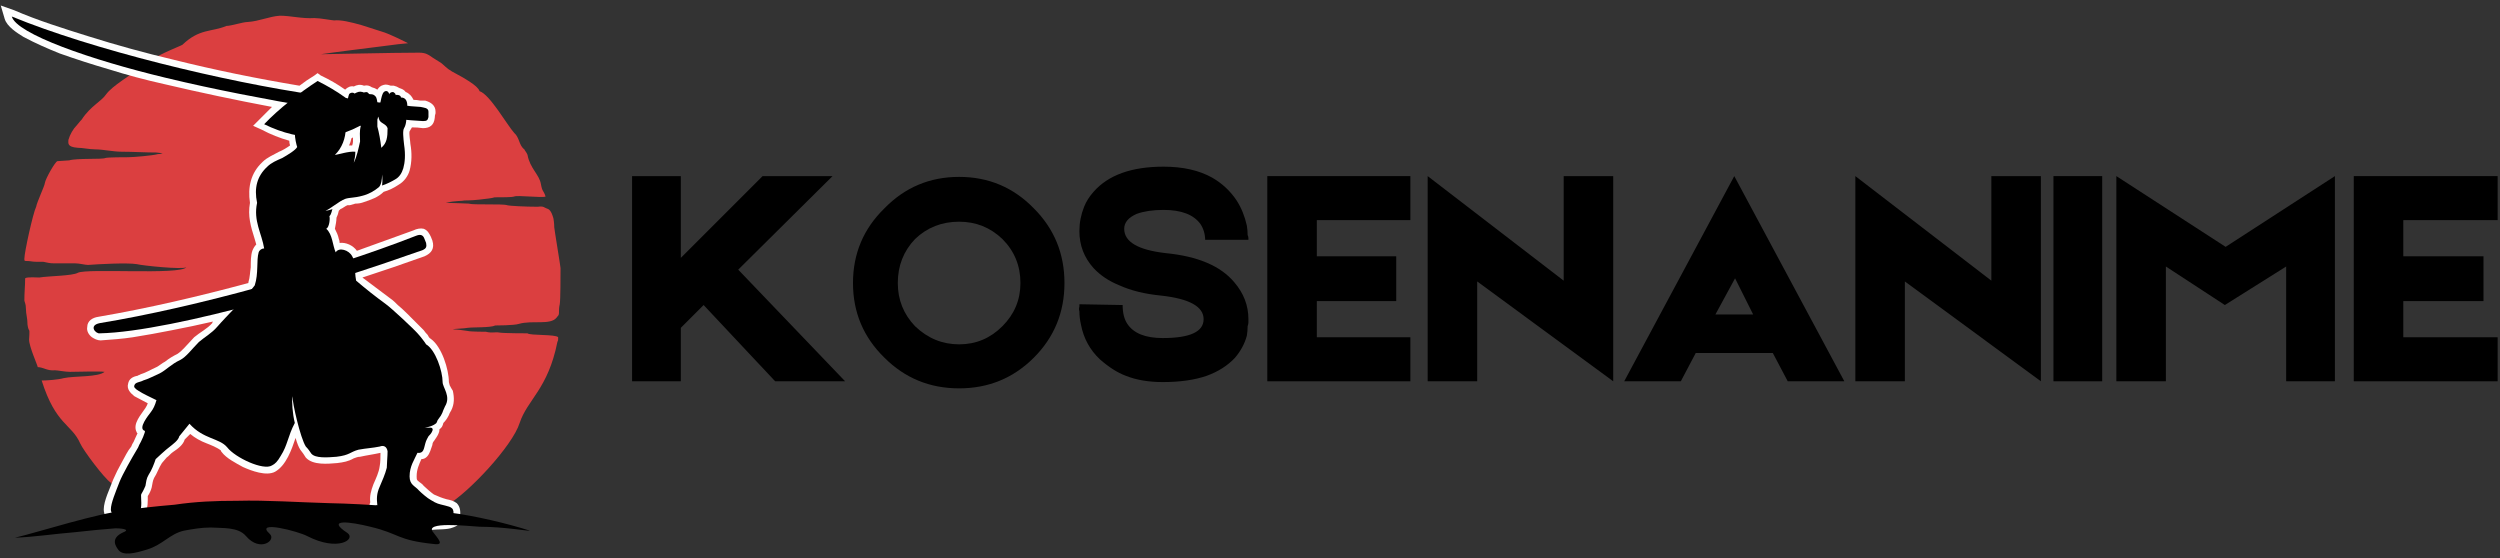 <svg version="1.2" xmlns="http://www.w3.org/2000/svg" viewBox="0 0 318 71" width="318" height="71"><rect x="0" y="0" width="318" height="71" fill="#333333" stroke="none"/><defs><clipPath clipPathUnits="userSpaceOnUse" id="cp1"><path d="m3 2h68.31v63.85h-68.31z"/></clipPath><clipPath clipPathUnits="userSpaceOnUse" id="cp2"><path d="m0.1 0.68h58.9v67.32h-58.9z"/></clipPath><clipPath clipPathUnits="userSpaceOnUse" id="cp3"><path d="m1.88 63.59h65.66v6.84h-65.66z"/></clipPath></defs><style>.a{fill:#db3f40}.b{fill:#fefefe}</style><g clip-path="url(#cp1)"><path fill-rule="evenodd" class="a" d="m55.1 65.7v-0.1c0.2-0.2 1.5-1.4 1.7-1.3 2.8-1.6 8.4-7.6 9.3-10.5 1-3 3.6-4.3 4.8-10.3 0.1-0.3 0.1-0.1 0.1-0.6-0.3-0.4-3.6-0.2-3.9-0.5 0 0-3.1 0-3.6-0.1-0.5-0.1-0.9 0.1-1.7-0.1-0.1 0-1.9 0-2.3-0.1-0.6-0.1-1.4-0.2-1.9-0.2 0.2-0.1 1.4-0.1 1.9-0.2 0.7-0.1 2.9 0 3.5-0.3 0 0 2.4 0 3-0.2 1.7-0.5 4 0.2 4.8-0.8 0.1-0.2 0.3-0.2 0.3-0.6 0-0.3 0-0.7 0.1-1.1 0.1-0.5 0.1-3.8 0.1-4.6 0-0.2-0.8-5-0.8-5.2 0-0.1 0-0.5-0.1-1.1-0.3-1.1-0.6-1.2-0.9-1.3-0.3-0.1-0.3-0.3-1.1-0.2-1.5 0-3.6-0.1-3.9-0.2-0.6-0.2-4.3 0-4.9-0.2-0.1 0-2.4-0.1-2.9-0.1 1.3-0.3 2-0.2 2.4-0.3 0 0 0.9 0 1.8-0.1 0.9-0.1 1.8-0.2 2-0.3 1 0 2.2 0 2.5-0.1 0.4-0.2 3.6 0.2 4 0-0.3-0.9-0.4-0.5-0.6-1.6-0.2-1.2-1.4-2-1.7-3.7-0.1-0.3-0.4-0.6-0.4-0.7-0.7-0.5-0.6-1.5-1.3-2.1-0.9-1-3.1-4.9-4.4-5.3-0.2-0.7-2-1.7-3.5-2.5-0.7-0.4-1-0.8-1.4-1.1-0.3-0.2-1-0.6-1.4-0.9-0.2-0.1-0.5-0.4-1.4-0.4-3.4 0-11.3 0.2-12.5 0.2 1.3-0.2 6.1-0.8 7.7-1 1.4-0.2 3.2-0.4 3.4-0.4 0 0-2.3-1.2-3.4-1.5-0.6-0.2-1.6-0.5-2.5-0.8-1.4-0.4-2.7-0.7-3.5-0.6-0.2 0-1.8-0.3-2.5-0.3-1.6 0.1-3-0.3-4.4-0.3-1.4 0.1-2.6 0.7-4.1 0.8-0.6 0-2.1 0.5-2.7 0.5-1.9 0.8-3.4 0.3-5.6 2.4-0.3 0.2-3.9 1.5-5.5 3-1.1 0.9-3.4 2.2-4.2 3.3-0.6 0.9-2 1.5-3.1 3.2 0 0-0.3 0.3-0.6 0.7-0.5 0.5-0.9 1.2-1.1 1.9 0 0.4-0.2 0.9 1.2 1 0.6 0 1.5 0.2 2.2 0.2 1 0 2.3 0.3 3.4 0.3 1.4 0 3 0.1 4.4 0.1 0.2 0 0.6 0.1 0.8 0.1-0.1 0-0.2 0.1-0.6 0.1-0.7 0.2-3.2 0.4-3.8 0.4-0.4 0-2.6 0-2.9 0.1-0.4 0.2-3.6 0-4.6 0.3-0.2 0-1.3 0.1-1.5 0.1-0.3 0.1-1.5 2.2-1.6 2.8 0 0.3-1 2.4-1.1 3-0.4 0.8-1.5 5.8-1.5 6.6 0 0.3 0 0.3 0.3 0.3 0.5 0 0.7 0.1 1.2 0.1 0 0 0 0 0 0 0.4 0 0.5 0 0.9 0 0.5 0.1 0.8 0.2 1.4 0.2 0.9 0 1.8 0 2.7 0 0.5 0 1.2 0.2 1.6 0.2 1.3-0.1 5-0.3 6.2-0.1 0.8 0.2 5.8 0.7 6.3 0.4-0.8 1-12.6 0.1-13.8 0.7-0.7 0.4-3.7 0.4-4.9 0.6-0.2 0-1.6-0.1-1.8 0.1 0 0.9-0.1 1.8-0.1 2.8 0 0.2 0.2 0.4 0.2 1.1 0 0.7 0.2 1.1 0.2 2 0 0.1 0.1 0.6 0.2 0.7 0.1 0.1 0 0.9 0 1.2 0 0.9 1.1 3.3 1.1 3.5 0.7 0 1.2 0.5 2.2 0.4 0.3 0 1.3 0.2 1.9 0.2 0.8 0 3.8-0.1 4.4 0-0.8 0.7-3.8 0.5-5.2 0.8-0.7 0.2-2.1 0.3-2.8 0.3 1.8 5.7 3.8 5.5 4.9 8 0.4 0.9 3.1 4.5 3.9 5 0.6 0.8 4.5 3.8 5.7 4.3z"/></g><g clip-path="url(#cp2)"><path fill-rule="evenodd" class="b" d="m40.8 9.6q1.7 0.8 3.1 1.8c0.3-0.3 0.7-0.5 1.1-0.4 0.4-0.2 0.8-0.3 1.3-0.1 0.4-0.1 0.7 0 1 0.2q0.4 0.1 0.7 0.3c0.2-0.3 0.4-0.5 0.8-0.6 0.3-0.1 0.6 0 0.9 0.1q0.2 0 0.4 0 0.4 0.1 0.7 0.3c0.3 0.1 0.6 0.2 0.8 0.5q0.3 0.1 0.6 0.4 0.2 0.2 0.4 0.6 0.4 0 0.9 0.1 0.3 0 0.6 0c0.7 0.2 1.3 0.6 1.3 1.4q0 0.1 0 0.2-0.1 0.3-0.1 0.6c-0.1 0.9-0.6 1.3-1.5 1.3q-0.7-0.1-1.4-0.1-0.1 0.2-0.3 0.5c-0.1 0.3 0.1 1.3 0.1 1.6 0.2 1.1 0.2 2.3-0.1 3.4-0.2 0.7-0.7 1.4-1.4 1.8-0.6 0.4-1.2 0.7-1.9 0.9-0.7 0.7-1.6 1-2.5 1.3q-0.5 0.2-1.1 0.2-0.4 0.1-0.7 0.2-0.2 0-0.3 0c-0.3 0.1-0.6 0.4-0.9 0.5q-0.1 0.1-0.2 0.2-0.1 0.5-0.3 0.9c0 0.4-0.1 0.9-0.2 1.4 0.2 0.4 0.4 0.8 0.5 1.3q0.1 0.2 0.1 0.5c0.8-0.1 1.7 0.3 2.2 1q3.6-1.3 7.2-2.6c0.4-0.2 0.9-0.3 1.3-0.2 0.5 0.2 0.7 0.6 0.9 1l0.2 0.5c0.3 1-0.1 1.6-1 2q-3.9 1.4-7.9 2.7c1.2 0.9 2.4 1.8 3.6 2.7 0.3 0.2 0.6 0.5 0.9 0.8q0.6 0.5 1.2 1.1 0.6 0.6 1.2 1.2c0.3 0.3 0.6 0.6 0.9 0.9q0.2 0.3 0.5 0.6c0.1 0.2 0.2 0.4 0.4 0.5 1.4 1 2.3 3.9 2.3 5.5 0 0.1 0.1 0.3 0.1 0.4q0.2 0.4 0.4 0.7c0.2 0.9 0.2 1.7-0.2 2.5-0.1 0.2-0.2 0.3-0.3 0.6-0.2 0.4-0.4 0.7-0.7 1-0.1 0.4-0.2 0.6-0.5 0.8q0 0 0 0 0 0.3-0.1 0.5c-0.1 0.3-0.4 0.7-0.6 1-0.1 0.1-0.2 0.3-0.2 0.5-0.2 0.5-0.3 1.1-0.7 1.5q-0.3 0.3-0.7 0.3c-0.3 0.7-0.6 1.3-0.6 2.2 0 0.2 0 0.4 0.1 0.5 0.3 0.3 0.6 0.4 0.8 0.7 0.3 0.3 1 0.9 1.3 1.1 0.7 0.3 0.9 0.4 1.6 0.6 0.5 0.1 0.9 0.2 1.3 0.5 0.5 0.5 0.5 1.2 0.4 1.9 0.1 0.7-0.3 1-0.9 1.2-0.7 0.3-1.9 0.2-2.7 0.3-0.6 0-1.1 0-1.7-0.1-0.9-0.1-1.6-0.5-2.3-1q0-0.1-0.1-0.2c-0.2 0.3-0.5 0.5-0.9 0.4h-1.6c-1.2-0.1-1.5-1.2-1.3-2.2q0-0.2 0.1-0.4c-0.1-0.8 0.1-1.5 0.4-2.3 0.3-0.7 0.7-1.5 0.8-2.3 0.1-0.5 0.1-1.2 0.1-1.7-0.9 0.2-1.7 0.3-2.6 0.5-0.3 0-0.5 0.1-0.8 0.2-0.7 0.4-1.3 0.5-2.1 0.6-1.2 0.1-3.1 0.3-4-0.7q-0.3-0.5-0.7-1c-0.2-0.3-0.4-0.8-0.6-1.5-0.5 1.5-1.2 3.5-2.6 4.3-1.1 0.6-3-0.1-4.1-0.6-0.9-0.5-2.1-1.1-2.7-1.9q-0.1-0.1-0.1-0.2c-0.5-0.4-1.3-0.7-1.8-0.9-0.8-0.3-1.5-0.7-2.1-1.2l-0.7 0.7c-0.2 0.7-0.9 1.2-1.5 1.6-0.3 0.2-0.5 0.5-0.8 0.7-0.2 0.2-0.4 0.5-0.6 0.7-0.4 0.6-0.6 1.3-1 1.9-0.2 0.4-0.2 0.8-0.3 1.2-0.1 0.4-0.3 0.8-0.5 1.1 0 0.2 0 0.4 0 0.5q0 0.6-0.1 1.1c-0.2 1.5-1.2 2.3-2.7 2.3-1.2 0-2.8-0.8-2.8-2.2 0-1.1 0.8-2.7 1.2-3.8 0.3-0.7 0.7-1.5 1.1-2.2 0.4-0.7 0.7-1.4 1.2-2q0.1-0.3 0.3-0.6c0.1-0.2 0.3-0.7 0.5-1.1q-0.1 0-0.1-0.1c-0.6-1.1 0.6-2.3 1.1-3.1q0.2-0.3 0.3-0.6c-0.6-0.3-1.1-0.6-1.7-0.9-0.5-0.4-1-0.9-0.8-1.6 0.1-0.6 0.6-0.9 1.2-1 0.1-0.1 0.3-0.1 0.4-0.2 0.7-0.2 1.3-0.6 2-0.9 0.4-0.2 0.7-0.5 1.1-0.7 0.5-0.4 1-0.7 1.6-1 0.3-0.2 0.6-0.5 0.8-0.7 0.5-0.5 0.9-1 1.3-1.4 0.7-0.6 1.7-1.1 2.3-1.8q0-0.1 0.1-0.2-2.6 0.6-5.2 1.1-2.5 0.5-5 0.9c-1.3 0.2-2.7 0.3-4.1 0.4-0.4 0-0.8-0.2-1.1-0.4-0.4-0.3-0.7-0.8-0.6-1.3 0-0.8 0.7-1.2 1.4-1.3 6.4-1.1 12.8-2.6 19.1-4.3v-0.1c0.2-0.6 0.2-1.3 0.3-1.9 0-0.7 0-1.5 0.2-2.1q0.2-0.5 0.5-0.8-0.1-0.4-0.2-0.7c-0.5-1.6-0.9-2.9-0.6-4.6-0.3-2 0.1-3.8 1.6-5.2 0.6-0.6 1.4-0.9 2.1-1.3 0.3-0.1 1-0.5 1.4-0.8q-0.1-0.3-0.1-0.6-1.8-0.5-3.5-1.4l-1.1-0.5 0.8-0.8q0.8-0.8 1.6-1.6-6.9-1.3-13.7-2.9-3.6-0.8-7.1-1.9-3.1-0.9-6.2-2c-1.5-0.6-3.1-1.3-4.6-2.1-0.8-0.5-2.1-1.3-2.4-2.3l-0.5-1.7 1.7 0.6c3 1.3 6.2 2.3 9.4 3.3q5.4 1.7 10.9 3c5.2 1.3 10.6 2.4 16 3.3q0.9-0.7 1.9-1.3l0.4-0.3zm3.9 8q-0.1 0.5-0.3 0.9 0.2 0 0.4 0 0.1-0.3 0.1-0.5 0-0.3 0-0.5-0.1 0-0.2 0.1z"/></g><path fill-rule="evenodd" d="m1.5 2.1c10.2 4.2 27 8.3 38.8 10l0.2-1.1 0.7 0.1-0.2 1c1.9 0.2 10 1.4 12.5 1.5 0.4 0.1 1 0.1 1 0.6q0 0.1 0 0.2c0 0.1 0 0.3 0 0.5-0.1 0.4-0.2 0.5-0.7 0.5-3.9-0.2-9.2-1-13.1-1.6l-0.2 1.3-0.7-0.2 0.2-1.2c-6.3-1.1-12.7-2.3-18.9-3.8-9.6-2.3-19-5.6-19.6-7.8z"/><path fill-rule="evenodd" d="m54 30.4l0.2 0.5c0.1 0.5 0 0.7-0.4 0.9-6.8 2.4-13.9 4.7-20.8 6.7-7.7 2.1-15.6 3.8-20.3 3.9-0.5 0.1-1.5-1 0-1.3 12.2-2 28.7-6.6 40.2-11.1 0.5-0.2 0.9-0.2 1.1 0.4z"/><path fill-rule="evenodd" d="m42.5 13.4c2 1.1 1.9 4.6 0.1 6.3 0.3 0 1.8-0.5 2.6-0.4 0 0.5-0.1 1-0.2 1.4 0.4-0.8 0.6-1.8 0.8-2.7 0-0.7-0.1-1.3 0.1-2-0.6-0.2-1.8-0.4-1.9-1.6 0.1 0 0.1-0.5 0.1-0.5 0-0.2 0.1-1.4 0.3-1.9 0.1-0.2 0.5-0.3 0.7-0.1 0.4-0.2 0.6-0.3 1-0.2 0.3 0.2 0.5-0.2 0.8 0.2 0.1 0.2 0.5-0.1 0.9 0.4 0.1 0.1 0.2 0.6 0.2 0.8 0.1 0.1 0.1 0.6 0.1 1.1 0.1-0.6 0.3-1.1 0.4-1.7 0.1-0.4 0.2-0.8 0.5-0.9 0.3-0.1 0.5 0.2 0.5 0.4 0-0.1 0.2-0.3 0.5-0.3 0.2 0.1 0.4 0.3 0.3 0.4 0.2-0.1 0.7 0 0.7 0.3 1.1 0 0.8 1.5 0.7 2.2 0 0.5 0 1.2-0.3 1.7-0.2 0.3-0.1 1.2 0 2.1 0.2 1.3 0.1 2.3-0.1 3q-0.3 1-1 1.4c-0.5 0.3-1.1 0.6-1.7 0.8 0.1-0.8 0-1.4 0-1.4 0 0.6-0.1 1.3-0.4 1.6-0.6 0.5-1.3 0.9-2.1 1.1-1.1 0.3-1.6 0.2-2.2 0.4-0.8 0.3-1.9 1.3-2.5 1.5 0.2 0 0.6-0.1 0.9-0.2-0.1 0.1-0.1 0.6-0.4 0.9 0.1 0.3 0 1.4-0.4 1.6 0.8 0.7 0.8 2.1 1.2 3 0.4-0.7 1.7-0.3 2.1 0.5 0.6 1 0.2 1.5 0.5 3.1 1.3 1.1 2.3 1.9 3.8 3 0.7 0.5 3.6 3.2 4.1 3.8 0.2 0.2 0.9 1.1 1 1.3 1.2 0.7 2.1 3.4 2.1 4.8 0 0.7 1.1 1.8 0.3 3.1-0.4 0.8-0.2 0.8-0.9 1.7-0.1 0.1-0.1 0.4-0.3 0.5-0.5 0.4-1.4 0.5-1.4 0.5 0.5 0 0.7 0 0.8 0 0.2 0 0.3 0.2 0.2 0.4-0.1 0.3-0.4 0.6-0.5 0.7-0.1 0.2-0.3 0.5-0.4 0.9-0.2 0.7-0.2 1.3-1 1.2-0.4 0.9-1 1.7-1 3 0 1.1 0.7 1.2 1.2 1.8 0.3 0.3 1.1 1 1.5 1.2 0.8 0.5 1 0.5 1.8 0.7 0.8 0.2 1.3 0.3 1 1.5 0 0.3 0.2 0.3-0.3 0.5-0.5 0.2-1.8 0.2-2.4 0.2-0.5 0-1.1 0.1-1.6 0-1.6-0.3-2.3-1.6-3.2-1.7 0 0 0 0.4 0 0.7 0 0.1 0 0.2-0.2 0.2h-1.5c-0.7-0.1-0.7-0.8-0.6-1.2 0-0.3 0.1-0.2 0.2-0.2-0.1-0.9-0.1-1.5 0.3-2.4 0.3-0.7 0.7-1.6 0.9-2.4 0-0.5 0.1-1.5 0.1-2.1-0.1-0.6-0.5-0.8-1-0.6-1 0.2-1.6 0.2-2.7 0.4-1.1 0.3-1.1 0.7-2.8 0.9-1.2 0.1-2.7 0.2-3.2-0.4-0.2-0.3-0.4-0.6-0.7-0.9-0.7-1.1-1.7-5.5-1.7-6.4-0.1 0.6 0 2.2 0.3 3.4-0.9 1.7-0.9 2.8-1.8 4.2-0.4 0.7-0.7 1-1.1 1.2-1.1 0.7-4.7-1-5.7-2.3-1-1.2-3-1-4.8-3l-1.3 1.6c-0.1 0.5-0.8 1-1.3 1.4-0.3 0.2-1.6 1.4-1.7 1.5-0.2 0.6-0.5 1.4-0.9 2-0.3 0.5-0.3 0.9-0.4 1.4-0.1 0.2-0.2 0.5-0.5 1-0.3 0.3 0.8 3.3-2 3.3-0.8 0-1.9-0.5-1.9-1.3 0-0.8 0.6-2.2 1.1-3.5 0.4-1 1.6-3.1 2.2-4.1q0.2-0.3 0.3-0.6c0.2-0.3 0.9-1.8 0.7-1.8-0.9-0.3 0.5-2 0.8-2.4 0.3-0.4 0.5-0.8 0.7-1.5-0.8-0.4-1.7-0.8-2.3-1.2-0.5-0.3-0.6-0.5-0.5-0.7 0.1-0.4 0.8-0.4 1.1-0.6 0.7-0.2 1.4-0.6 2.1-0.9 0.8-0.4 1.5-1.2 2.6-1.7 0.8-0.4 1.5-1.4 2.4-2.3 0.7-0.6 1.6-1.1 2.3-1.9 1.3-1.5 3.7-3.8 4.8-5.3 0.5-1.5 0.2-3.2 0.5-4.2 0.1-0.3 0.4-0.5 0.7-0.5-0.3-1.9-1.4-3.5-0.9-5.8-0.4-1.9 0-3.4 1.3-4.6 0.5-0.5 1.2-0.8 1.9-1.1 0.7-0.4 1.7-1 1.9-1.4-0.1-0.3-0.3-1.1-0.3-1.8-0.2-0.4-0.2-1.1 0-1.5 0.1-0.1 0.2-0.2 0.3-0.1 0.2-0.7 0.6-1.3 1.1-1.6q0.7-0.4 1.7-0.4c0-0.9 0.1-1.7 1-1 0.3 0.3 0.9-0.5 1.1 0.3 0 0.3 0 0.6-0.2 0.8zm6.8 2.9c-0.2-0.6-1-0.6-1.1-1.2q-0.1-0.2-0.1-0.5 0 0.4-0.1 0.6c0 0 0 0.4 0 0.9 0.2 0.7 0.4 1.8 0.5 2.7 0.7-0.6 0.8-1.3 0.8-2.5z"/><path fill-rule="evenodd" d="m33.6 15.8c4.7 2.3 9.5 2.3 13.6-0.7-2.3-2.1-4.2-3.5-6.8-4.8-2.3 1.5-4.9 3.5-6.8 5.5z"/><g clip-path="url(#cp3)"><path fill-rule="evenodd" d="m1.9 68.4c3.3-0.8 10.4-3.1 14.2-3.5 1-0.2 3.7-0.5 6.1-0.7 2.7-0.4 5.2-0.5 8-0.5 3.7-0.1 7.9 0.2 11.6 0.3 5.2 0.1 10.8 0.6 15.4 1.2 3.2 0.4 7.4 1.4 10.2 2.3 0 0.1-3.3-0.5-6.4-0.5-1.6-0.1-7.1-0.7-5.9 0.7 0.6 0.8 1.5 1.7 0.1 1.5-4.8-0.5-4.3-1.3-8.1-2.2-2.4-0.6-5.8-1.1-2.9 0.8 1.1 0.8-1.2 2.4-5.1 0.4-1.1-0.6-6.8-2.1-4.8-0.3 0.9 0.8-1.2 2.4-3 0.3-1-1.2-3-1-4.5-1.1-1.2 0-2.3 0.2-3.4 0.4-1.8 0.4-2.7 1.8-4.7 2.4-1.6 0.5-3 0.8-3.6 0.1-0.3-0.4-1.2-1.5 0.6-2.3 1-0.4-0.5-0.5-1-0.5-1.4 0.1-3.4 0.3-5.2 0.5-2.5 0.2-5.1 0.6-7.6 0.7z"/></g><path  d="m98.6 48.5l-9.1-9.7-2.9 2.9v6.8h-6.2v-26.1h6.2v10.4l10.4-10.4h8.9l-12 11.9 13.6 14.2z"/><path fill-rule="evenodd" d="m122 22.5q5.6 0 9.5 4 3.9 3.9 3.9 9.5 0 5.6-3.9 9.5-3.9 3.9-9.5 3.9-5.6 0-9.5-3.9-4-3.9-4-9.5 0-5.6 4-9.5 3.9-4 9.5-4zm5.5 19q2.3-2.3 2.3-5.5 0-3.3-2.3-5.6-2.3-2.2-5.5-2.2-3.3 0-5.6 2.2-2.2 2.3-2.2 5.6 0 3.2 2.2 5.5 2.4 2.3 5.6 2.3 3.2 0 5.5-2.3z"/><path  d="m147.9 48.6q-2.7 0-4.7-0.8-1.6-0.6-3.3-2.1-1.9-1.8-2.4-4.4-0.2-0.9-0.2-1.7-0.1-0.3 0-0.6v-0.3l5.5 0.1q0 1.5 0.6 2.4 1.2 1.8 4.5 1.8 5.2 0 5.2-2.4 0-2.4-5.4-3-3.1-0.3-5.3-1.3-2-0.8-3.3-2.2-1.8-2-1.8-4.7 0-1.6 0.6-3.1 0.4-1 1.2-1.9 2.8-3.2 8.9-3.2 3.7 0 6.2 1.4 1.9 1.1 3.1 2.9 0.9 1.4 1.3 3.2 0.1 0.6 0.1 1.2 0.1 0.2 0.1 0.4v0.2h-5.5v0.1q0-1.2-0.6-2.1-1.3-1.8-4.7-1.8-2 0-3.4 0.5-1.6 0.7-1.6 1.9 0 2.5 5.3 3.1 6.1 0.6 8.7 3.7 1.8 2.1 1.8 4.7v0.4q0 0.2-0.1 0.5 0 0.6-0.1 1.2-0.4 1.5-1.5 2.8-1.4 1.5-3.6 2.3-2.3 0.8-5.6 0.8z"/><path  d="m167.5 38.3v4.6h11.9v5.6h-18.2v-26.1h18.2v5.6h-11.9v4.6h10.1v5.7z"/><path  d="m198.9 22.4h6.3v26.1l-17.3-12.7v12.7h-6.3v-26.1l17.3 13.3z"/><path fill-rule="evenodd" d="m227.4 48.5l-1.9-3.6h-9.8l-1.9 3.6h-7.2l14-26.1 14 26.1zm-4.4-8.5l-2.3-4.6-2.5 4.6z"/><path  d="m253.3 22.4h6.3v26.1l-17.3-12.7v12.7h-6.3v-26.1l17.3 13.3z"/><path  d="m261.2 22.4h6.2v26.1h-6.2z"/><path  d="m297 22.4v26.1h-6.2v-14.6l-7.8 4.9-7.5-4.9v14.6h-6.3v-26.1l13.9 9z"/><path  d="m305.7 38.3v4.6h12v5.6h-18.3v-26.1h18.3v5.6h-12v4.6h10.2v5.7z"/></svg>